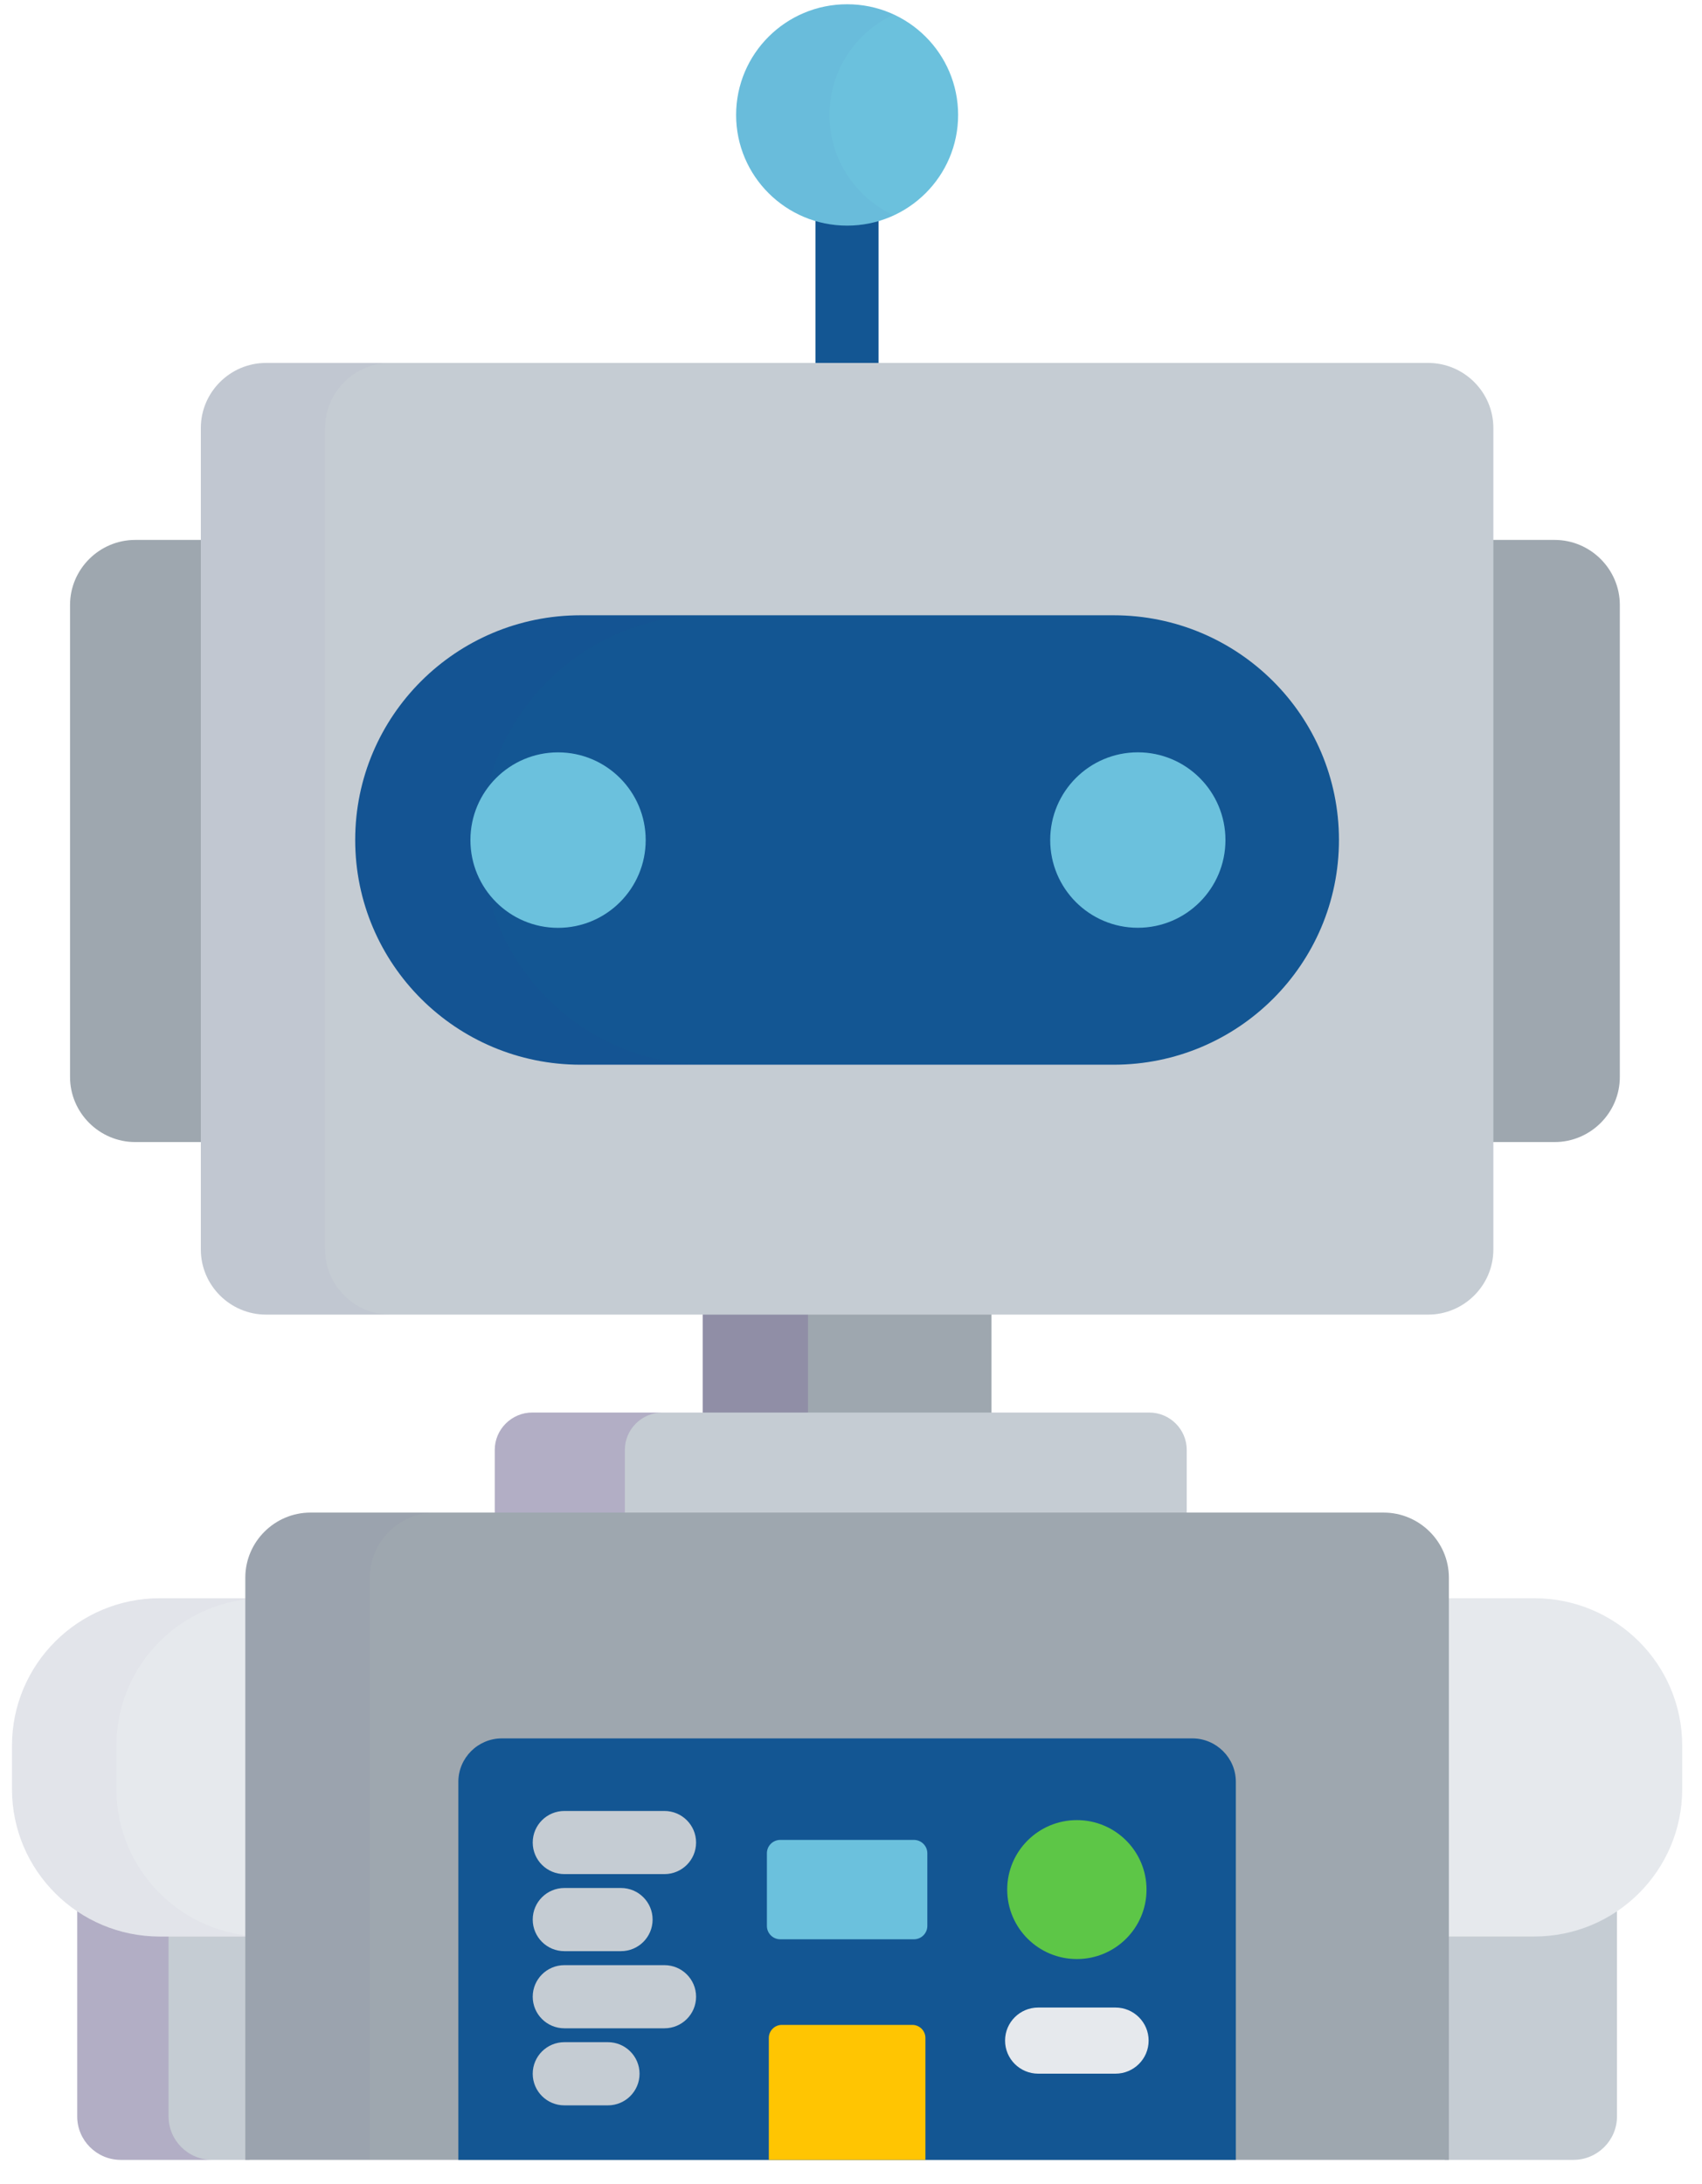 <svg width="46" height="59" viewBox="0 0 46 59" fill="none" xmlns="http://www.w3.org/2000/svg">
<path d="M22.892 5.982C22.595 5.982 22.309 5.936 22.039 5.853V9.919H23.745V5.853C23.476 5.937 23.189 5.982 22.892 5.982Z" fill="#135693"/>
<path d="M22.895 6.096C24.552 6.096 25.895 4.757 25.895 3.106C25.895 1.454 24.552 0.115 22.895 0.115C21.238 0.115 19.895 1.454 19.895 3.106C19.895 4.757 21.238 6.096 22.895 6.096Z" fill="#6BC1DD"/>
<g opacity="0.15">
<path opacity="0.15" d="M22.42 3.106C22.42 1.904 23.131 0.868 24.157 0.393C23.773 0.215 23.346 0.115 22.895 0.115C21.238 0.115 19.895 1.454 19.895 3.106C19.895 4.757 21.238 6.096 22.895 6.096C23.346 6.096 23.773 5.996 24.157 5.819C23.131 5.343 22.42 4.308 22.42 3.106Z" fill="#440075"/>
</g>
<path d="M42.016 14.588H40.247V30.857H42.016C42.986 30.857 43.779 30.066 43.779 29.099V16.346C43.779 15.379 42.986 14.588 42.016 14.588Z" fill="#9EA7AF"/>
<path d="M5.542 14.588H3.656C2.686 14.588 1.893 15.379 1.893 16.346V29.099C1.893 30.066 2.686 30.857 3.656 30.857H5.542L5.542 14.588Z" fill="#9EA7AF"/>
<path d="M6.744 52.141H4.321C3.494 52.141 2.725 51.891 2.087 51.461V57.185C2.087 57.83 2.616 58.357 3.263 58.357H6.744V52.141Z" fill="#C5CCD3"/>
<path d="M41.468 52.141H39.045V58.357H42.526C43.172 58.357 43.702 57.83 43.702 57.185V51.461C43.064 51.89 42.295 52.141 41.468 52.141Z" fill="#C5CCD3"/>
<path opacity="0.15" d="M4.556 57.186V52.141H4.321C3.494 52.141 2.725 51.891 2.087 51.461V57.185C2.087 57.83 2.616 58.357 3.263 58.357H5.732C5.085 58.358 4.556 57.83 4.556 57.186Z" fill="#440075"/>
<path d="M6.744 43.182H4.321C2.114 43.182 0.324 44.966 0.324 47.166V48.338C0.324 50.539 2.114 52.323 4.321 52.323H6.744L6.744 43.182Z" fill="#E6E9ED"/>
<path d="M41.468 43.182H39.045V52.322H41.468C43.675 52.322 45.465 50.538 45.465 48.338V47.166C45.465 44.965 43.675 43.182 41.468 43.182Z" fill="#E6E9ED"/>
<g opacity="0.15">
<path opacity="0.15" d="M3.146 48.338V47.166C3.146 44.965 4.935 43.182 7.142 43.182H4.321C2.114 43.182 0.324 44.965 0.324 47.166V48.338C0.324 50.538 2.114 52.322 4.321 52.322H7.142C4.935 52.322 3.146 50.538 3.146 48.338Z" fill="#440075"/>
</g>
<path d="M26.797 35.385H18.993V38.292H26.797V35.385Z" fill="#9EA7AF"/>
<path opacity="0.15" d="M21.837 35.385H18.993V38.292H21.837V35.385Z" fill="#440075"/>
<path d="M32.074 41.066V39.175C32.074 38.619 31.618 38.165 31.061 38.165H14.386C13.829 38.165 13.372 38.619 13.372 39.175V41.066H32.074Z" fill="#C5CCD3"/>
<path opacity="0.15" d="M16.888 41.066V39.175C16.888 38.619 17.344 38.165 17.902 38.165H14.386C13.829 38.165 13.372 38.619 13.372 39.175V41.066H16.888Z" fill="#440075"/>
<path d="M37.395 40.868H8.393C7.423 40.868 6.63 41.659 6.63 42.626V58.358H39.159V42.626C39.159 41.659 38.365 40.868 37.395 40.868Z" fill="#9EA7AF"/>
<g opacity="0.15">
<path opacity="0.15" d="M11.76 40.868H8.393C7.423 40.868 6.63 41.659 6.63 42.626V58.358H9.997V42.626C9.997 41.659 10.79 40.868 11.76 40.868Z" fill="#440075"/>
</g>
<path d="M40.361 33.761C40.361 34.728 39.568 35.519 38.598 35.519H7.191C6.221 35.519 5.428 34.728 5.428 33.761V11.563C5.428 10.597 6.221 9.806 7.191 9.806H38.598C39.568 9.806 40.361 10.597 40.361 11.563V33.761Z" fill="#C5CCD3"/>
<g opacity="0.15">
<path opacity="0.15" d="M8.788 33.761V11.563C8.788 10.597 9.582 9.806 10.551 9.806H7.191C6.221 9.806 5.428 10.597 5.428 11.563V33.762C5.428 34.728 6.221 35.519 7.191 35.519H10.551C9.582 35.519 8.788 34.728 8.788 33.761Z" fill="#440075"/>
</g>
<path d="M36.188 22.695C36.188 26.049 33.462 28.767 30.098 28.767H15.691C12.327 28.767 9.6 26.049 9.6 22.695C9.6 19.342 12.327 16.624 15.691 16.624H30.098C33.462 16.624 36.188 19.342 36.188 22.695Z" fill="#135693"/>
<g opacity="0.15">
<path opacity="0.15" d="M13.02 22.695C13.02 19.342 15.747 16.624 19.11 16.624H15.691C12.327 16.624 9.6 19.342 9.6 22.695C9.6 26.049 12.327 28.767 15.691 28.767H19.11C15.747 28.767 13.02 26.049 13.02 22.695Z" fill="#440075"/>
</g>
<path d="M15.082 25.069C16.39 25.069 17.451 24.007 17.451 22.698C17.451 21.389 16.39 20.328 15.082 20.328C13.775 20.328 12.714 21.389 12.714 22.698C12.714 24.007 13.775 25.069 15.082 25.069Z" fill="#6BC1DD"/>
<path d="M30.752 25.067C32.06 25.067 33.12 24.006 33.12 22.697C33.12 21.388 32.06 20.327 30.752 20.327C29.444 20.327 28.384 21.388 28.384 22.697C28.384 24.006 29.444 25.067 30.752 25.067Z" fill="#6BC1DD"/>
<path d="M33.401 58.357V48.141C33.401 47.496 32.872 46.969 32.225 46.969H13.564C12.917 46.969 12.388 47.496 12.388 48.141V58.357H33.401Z" fill="#135693"/>
<path d="M25.011 58.357V55.062C25.011 54.868 24.852 54.71 24.658 54.71H21.131C20.937 54.71 20.779 54.868 20.779 55.062V58.357H25.011Z" fill="#FFC502"/>
<path d="M17.957 50.636H15.254C14.781 50.636 14.398 50.255 14.398 49.783C14.398 49.312 14.781 48.93 15.254 48.93H17.957C18.43 48.93 18.813 49.312 18.813 49.783C18.813 50.255 18.43 50.636 17.957 50.636Z" fill="#C5CCD3"/>
<path d="M16.782 52.718H15.254C14.781 52.718 14.398 52.336 14.398 51.864C14.398 51.393 14.781 51.011 15.254 51.011H16.782C17.255 51.011 17.638 51.393 17.638 51.864C17.638 52.336 17.255 52.718 16.782 52.718Z" fill="#C5CCD3"/>
<path d="M17.957 54.802H15.254C14.781 54.802 14.398 54.42 14.398 53.949C14.398 53.478 14.781 53.096 15.254 53.096H17.957C18.43 53.096 18.813 53.478 18.813 53.949C18.813 54.42 18.43 54.802 17.957 54.802Z" fill="#C5CCD3"/>
<path d="M16.429 56.884H15.254C14.781 56.884 14.398 56.502 14.398 56.03C14.398 55.559 14.781 55.177 15.254 55.177H16.429C16.902 55.177 17.285 55.559 17.285 56.03C17.285 56.502 16.902 56.884 16.429 56.884Z" fill="#C5CCD3"/>
<path d="M30.147 56.028H28.061C27.565 56.028 27.164 55.628 27.164 55.134C27.164 54.641 27.565 54.241 28.061 54.241H30.147C30.642 54.241 31.044 54.641 31.044 55.134C31.044 55.628 30.642 56.028 30.147 56.028Z" fill="#E6E9ED"/>
<path d="M29.105 52.931C30.144 52.931 30.987 52.091 30.987 51.054C30.987 50.018 30.144 49.177 29.105 49.177C28.065 49.177 27.222 50.018 27.222 51.054C27.222 52.091 28.065 52.931 29.105 52.931Z" fill="#5DC647"/>
<path d="M25.063 52.036C25.063 52.235 24.9 52.397 24.701 52.397H21.088C20.889 52.397 20.727 52.235 20.727 52.036V50.073C20.727 49.874 20.889 49.712 21.088 49.712H24.701C24.9 49.712 25.063 49.874 25.063 50.073V52.036Z" fill="#6BC1DD"/>
</svg>
